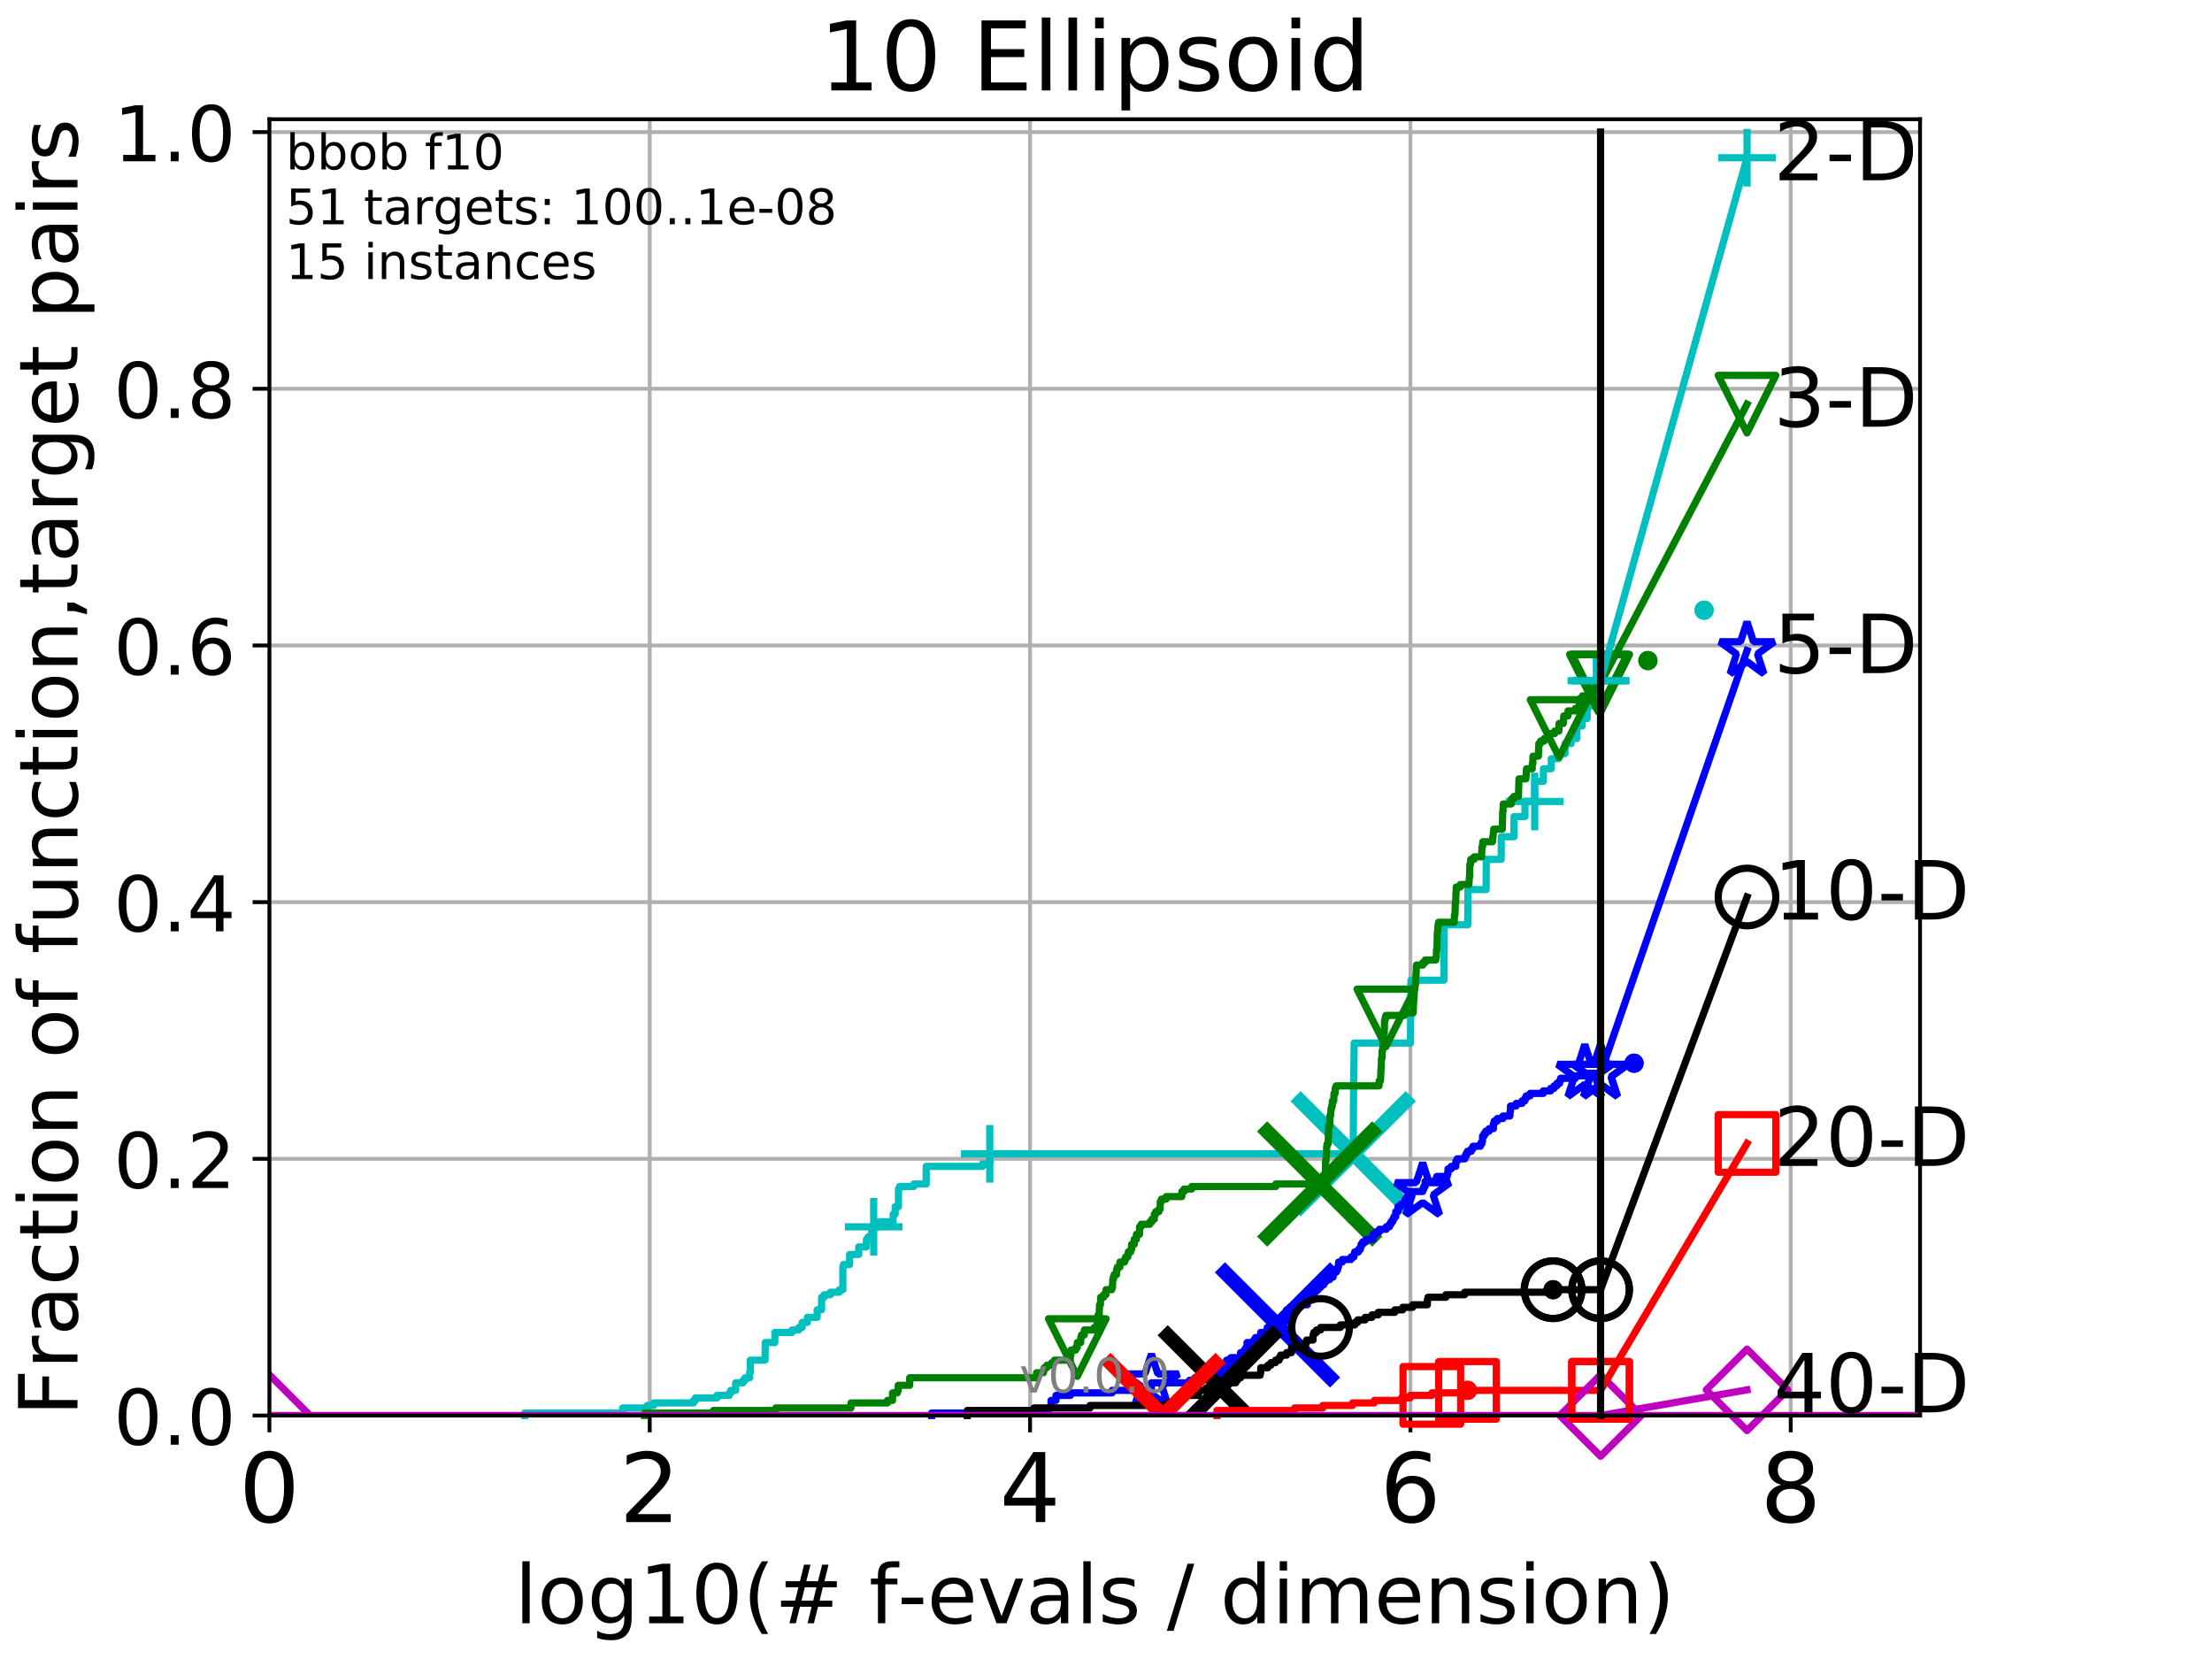 <?xml version="1.0" encoding="utf-8" standalone="no"?>
<!DOCTYPE svg PUBLIC "-//W3C//DTD SVG 1.1//EN"
  "http://www.w3.org/Graphics/SVG/1.1/DTD/svg11.dtd">
<!-- Created with matplotlib (http://matplotlib.org/) -->
<svg height="345.6pt" version="1.1" viewBox="0 0 460.8 345.6" width="460.8pt" xmlns="http://www.w3.org/2000/svg" xmlns:xlink="http://www.w3.org/1999/xlink">
 <defs>
  <style type="text/css">
*{stroke-linecap:butt;stroke-linejoin:round;}
  </style>
 </defs>
 <g id="figure_1">
  <g id="patch_1">
   <path d="M 0 345.6 
L 460.8 345.6 
L 460.8 0 
L 0 0 
z
" style="fill:#ffffff;"/>
  </g>
  <g id="axes_1">
   <g id="patch_2">
    <path d="M 56.12 294.88 
L 399.984 294.88 
L 399.984 24.84 
L 56.12 24.84 
z
" style="fill:#ffffff;"/>
   </g>
   <g id="matplotlib.axis_1">
    <g id="xtick_1">
     <g id="line2d_1">
      <path clip-path="url(#pa86200f9be)" d="M 56.12 294.88 
L 56.12 24.84 
" style="fill:none;stroke:#b0b0b0;stroke-linecap:square;stroke-width:0.8;"/>
     </g>
     <g id="line2d_2">
      <defs>
       <path d="M 0 0 
L 0 3.5 
" id="m29fc491640" style="stroke:#000000;stroke-width:0.8;"/>
      </defs>
      <g>
       <use style="stroke:#000000;stroke-width:0.8;" x="56.12" xlink:href="#m29fc491640" y="294.88"/>
      </g>
     </g>
     <g id="text_1">
      <!-- 0 -->
      <defs>
       <path d="M 31.781 66.406 
Q 24.172 66.406 20.328 58.906 
Q 16.5 51.422 16.5 36.375 
Q 16.5 21.391 20.328 13.891 
Q 24.172 6.391 31.781 6.391 
Q 39.453 6.391 43.281 13.891 
Q 47.125 21.391 47.125 36.375 
Q 47.125 51.422 43.281 58.906 
Q 39.453 66.406 31.781 66.406 
z
M 31.781 74.219 
Q 44.047 74.219 50.516 64.516 
Q 56.984 54.828 56.984 36.375 
Q 56.984 17.969 50.516 8.266 
Q 44.047 -1.422 31.781 -1.422 
Q 19.531 -1.422 13.062 8.266 
Q 6.594 17.969 6.594 36.375 
Q 6.594 54.828 13.062 64.516 
Q 19.531 74.219 31.781 74.219 
z
" id="DejaVuSans-30"/>
      </defs>
      <g transform="translate(49.758 317.077)scale(0.2 -0.2)">
       <use xlink:href="#DejaVuSans-30"/>
      </g>
     </g>
    </g>
    <g id="xtick_2">
     <g id="line2d_3">
      <path clip-path="url(#pa86200f9be)" d="M 135.351 294.88 
L 135.351 24.84 
" style="fill:none;stroke:#b0b0b0;stroke-linecap:square;stroke-width:0.8;"/>
     </g>
     <g id="line2d_4">
      <g>
       <use style="stroke:#000000;stroke-width:0.8;" x="135.351" xlink:href="#m29fc491640" y="294.88"/>
      </g>
     </g>
     <g id="text_2">
      <!-- 2 -->
      <defs>
       <path d="M 19.188 8.297 
L 53.609 8.297 
L 53.609 0 
L 7.328 0 
L 7.328 8.297 
Q 12.938 14.109 22.625 23.891 
Q 32.328 33.688 34.812 36.531 
Q 39.547 41.844 41.422 45.531 
Q 43.312 49.219 43.312 52.781 
Q 43.312 58.594 39.234 62.25 
Q 35.156 65.922 28.609 65.922 
Q 23.969 65.922 18.812 64.312 
Q 13.672 62.703 7.812 59.422 
L 7.812 69.391 
Q 13.766 71.781 18.938 73 
Q 24.125 74.219 28.422 74.219 
Q 39.75 74.219 46.484 68.547 
Q 53.219 62.891 53.219 53.422 
Q 53.219 48.922 51.531 44.891 
Q 49.859 40.875 45.406 35.406 
Q 44.188 33.984 37.641 27.219 
Q 31.109 20.453 19.188 8.297 
z
" id="DejaVuSans-32"/>
      </defs>
      <g transform="translate(128.989 317.077)scale(0.2 -0.2)">
       <use xlink:href="#DejaVuSans-32"/>
      </g>
     </g>
    </g>
    <g id="xtick_3">
     <g id="line2d_5">
      <path clip-path="url(#pa86200f9be)" d="M 214.583 294.88 
L 214.583 24.84 
" style="fill:none;stroke:#b0b0b0;stroke-linecap:square;stroke-width:0.8;"/>
     </g>
     <g id="line2d_6">
      <g>
       <use style="stroke:#000000;stroke-width:0.8;" x="214.583" xlink:href="#m29fc491640" y="294.88"/>
      </g>
     </g>
     <g id="text_3">
      <!-- 4 -->
      <defs>
       <path d="M 37.797 64.312 
L 12.891 25.391 
L 37.797 25.391 
z
M 35.203 72.906 
L 47.609 72.906 
L 47.609 25.391 
L 58.016 25.391 
L 58.016 17.188 
L 47.609 17.188 
L 47.609 0 
L 37.797 0 
L 37.797 17.188 
L 4.891 17.188 
L 4.891 26.703 
z
" id="DejaVuSans-34"/>
      </defs>
      <g transform="translate(208.22 317.077)scale(0.2 -0.2)">
       <use xlink:href="#DejaVuSans-34"/>
      </g>
     </g>
    </g>
    <g id="xtick_4">
     <g id="line2d_7">
      <path clip-path="url(#pa86200f9be)" d="M 293.814 294.88 
L 293.814 24.84 
" style="fill:none;stroke:#b0b0b0;stroke-linecap:square;stroke-width:0.8;"/>
     </g>
     <g id="line2d_8">
      <g>
       <use style="stroke:#000000;stroke-width:0.8;" x="293.814" xlink:href="#m29fc491640" y="294.88"/>
      </g>
     </g>
     <g id="text_4">
      <!-- 6 -->
      <defs>
       <path d="M 33.016 40.375 
Q 26.375 40.375 22.484 35.828 
Q 18.609 31.297 18.609 23.391 
Q 18.609 15.531 22.484 10.953 
Q 26.375 6.391 33.016 6.391 
Q 39.656 6.391 43.531 10.953 
Q 47.406 15.531 47.406 23.391 
Q 47.406 31.297 43.531 35.828 
Q 39.656 40.375 33.016 40.375 
z
M 52.594 71.297 
L 52.594 62.312 
Q 48.875 64.062 45.094 64.984 
Q 41.312 65.922 37.594 65.922 
Q 27.828 65.922 22.672 59.328 
Q 17.531 52.734 16.797 39.406 
Q 19.672 43.656 24.016 45.922 
Q 28.375 48.188 33.594 48.188 
Q 44.578 48.188 50.953 41.516 
Q 57.328 34.859 57.328 23.391 
Q 57.328 12.156 50.688 5.359 
Q 44.047 -1.422 33.016 -1.422 
Q 20.359 -1.422 13.672 8.266 
Q 6.984 17.969 6.984 36.375 
Q 6.984 53.656 15.188 63.938 
Q 23.391 74.219 37.203 74.219 
Q 40.922 74.219 44.703 73.484 
Q 48.484 72.75 52.594 71.297 
z
" id="DejaVuSans-36"/>
      </defs>
      <g transform="translate(287.452 317.077)scale(0.2 -0.2)">
       <use xlink:href="#DejaVuSans-36"/>
      </g>
     </g>
    </g>
    <g id="xtick_5">
     <g id="line2d_9">
      <path clip-path="url(#pa86200f9be)" d="M 373.045 294.88 
L 373.045 24.84 
" style="fill:none;stroke:#b0b0b0;stroke-linecap:square;stroke-width:0.8;"/>
     </g>
     <g id="line2d_10">
      <g>
       <use style="stroke:#000000;stroke-width:0.8;" x="373.045" xlink:href="#m29fc491640" y="294.88"/>
      </g>
     </g>
     <g id="text_5">
      <!-- 8 -->
      <defs>
       <path d="M 31.781 34.625 
Q 24.75 34.625 20.719 30.859 
Q 16.703 27.094 16.703 20.516 
Q 16.703 13.922 20.719 10.156 
Q 24.75 6.391 31.781 6.391 
Q 38.812 6.391 42.859 10.172 
Q 46.922 13.969 46.922 20.516 
Q 46.922 27.094 42.891 30.859 
Q 38.875 34.625 31.781 34.625 
z
M 21.922 38.812 
Q 15.578 40.375 12.031 44.719 
Q 8.5 49.078 8.5 55.328 
Q 8.5 64.062 14.719 69.141 
Q 20.953 74.219 31.781 74.219 
Q 42.672 74.219 48.875 69.141 
Q 55.078 64.062 55.078 55.328 
Q 55.078 49.078 51.531 44.719 
Q 48 40.375 41.703 38.812 
Q 48.828 37.156 52.797 32.312 
Q 56.781 27.484 56.781 20.516 
Q 56.781 9.906 50.312 4.234 
Q 43.844 -1.422 31.781 -1.422 
Q 19.734 -1.422 13.25 4.234 
Q 6.781 9.906 6.781 20.516 
Q 6.781 27.484 10.781 32.312 
Q 14.797 37.156 21.922 38.812 
z
M 18.312 54.391 
Q 18.312 48.734 21.844 45.562 
Q 25.391 42.391 31.781 42.391 
Q 38.141 42.391 41.719 45.562 
Q 45.312 48.734 45.312 54.391 
Q 45.312 60.062 41.719 63.234 
Q 38.141 66.406 31.781 66.406 
Q 25.391 66.406 21.844 63.234 
Q 18.312 60.062 18.312 54.391 
z
" id="DejaVuSans-38"/>
      </defs>
      <g transform="translate(366.683 317.077)scale(0.2 -0.2)">
       <use xlink:href="#DejaVuSans-38"/>
      </g>
     </g>
    </g>
    <g id="text_6">
     <!-- log10(# f-evals / dimension) -->
     <defs>
      <path d="M 9.422 75.984 
L 18.406 75.984 
L 18.406 0 
L 9.422 0 
z
" id="DejaVuSans-6c"/>
      <path d="M 30.609 48.391 
Q 23.391 48.391 19.188 42.75 
Q 14.984 37.109 14.984 27.297 
Q 14.984 17.484 19.156 11.844 
Q 23.344 6.203 30.609 6.203 
Q 37.797 6.203 41.984 11.859 
Q 46.188 17.531 46.188 27.297 
Q 46.188 37.016 41.984 42.703 
Q 37.797 48.391 30.609 48.391 
z
M 30.609 56 
Q 42.328 56 49.016 48.375 
Q 55.719 40.766 55.719 27.297 
Q 55.719 13.875 49.016 6.219 
Q 42.328 -1.422 30.609 -1.422 
Q 18.844 -1.422 12.172 6.219 
Q 5.516 13.875 5.516 27.297 
Q 5.516 40.766 12.172 48.375 
Q 18.844 56 30.609 56 
z
" id="DejaVuSans-6f"/>
      <path d="M 45.406 27.984 
Q 45.406 37.75 41.375 43.109 
Q 37.359 48.484 30.078 48.484 
Q 22.859 48.484 18.828 43.109 
Q 14.797 37.75 14.797 27.984 
Q 14.797 18.266 18.828 12.891 
Q 22.859 7.516 30.078 7.516 
Q 37.359 7.516 41.375 12.891 
Q 45.406 18.266 45.406 27.984 
z
M 54.391 6.781 
Q 54.391 -7.172 48.188 -13.984 
Q 42 -20.797 29.203 -20.797 
Q 24.469 -20.797 20.266 -20.094 
Q 16.062 -19.391 12.109 -17.922 
L 12.109 -9.188 
Q 16.062 -11.328 19.922 -12.344 
Q 23.781 -13.375 27.781 -13.375 
Q 36.625 -13.375 41.016 -8.766 
Q 45.406 -4.156 45.406 5.172 
L 45.406 9.625 
Q 42.625 4.781 38.281 2.391 
Q 33.938 0 27.875 0 
Q 17.828 0 11.672 7.656 
Q 5.516 15.328 5.516 27.984 
Q 5.516 40.672 11.672 48.328 
Q 17.828 56 27.875 56 
Q 33.938 56 38.281 53.609 
Q 42.625 51.219 45.406 46.391 
L 45.406 54.688 
L 54.391 54.688 
z
" id="DejaVuSans-67"/>
      <path d="M 12.406 8.297 
L 28.516 8.297 
L 28.516 63.922 
L 10.984 60.406 
L 10.984 69.391 
L 28.422 72.906 
L 38.281 72.906 
L 38.281 8.297 
L 54.391 8.297 
L 54.391 0 
L 12.406 0 
z
" id="DejaVuSans-31"/>
      <path d="M 31 75.875 
Q 24.469 64.656 21.281 53.656 
Q 18.109 42.672 18.109 31.391 
Q 18.109 20.125 21.312 9.062 
Q 24.516 -2 31 -13.188 
L 23.188 -13.188 
Q 15.875 -1.703 12.234 9.375 
Q 8.594 20.453 8.594 31.391 
Q 8.594 42.281 12.203 53.312 
Q 15.828 64.359 23.188 75.875 
z
" id="DejaVuSans-28"/>
      <path d="M 51.125 44 
L 36.922 44 
L 32.812 27.688 
L 47.125 27.688 
z
M 43.797 71.781 
L 38.719 51.516 
L 52.984 51.516 
L 58.109 71.781 
L 65.922 71.781 
L 60.891 51.516 
L 76.125 51.516 
L 76.125 44 
L 58.984 44 
L 54.984 27.688 
L 70.516 27.688 
L 70.516 20.219 
L 53.078 20.219 
L 48 0 
L 40.188 0 
L 45.219 20.219 
L 30.906 20.219 
L 25.875 0 
L 18.016 0 
L 23.094 20.219 
L 7.719 20.219 
L 7.719 27.688 
L 24.906 27.688 
L 29 44 
L 13.281 44 
L 13.281 51.516 
L 30.906 51.516 
L 35.891 71.781 
z
" id="DejaVuSans-23"/>
      <path id="DejaVuSans-20"/>
      <path d="M 37.109 75.984 
L 37.109 68.5 
L 28.516 68.5 
Q 23.688 68.5 21.797 66.547 
Q 19.922 64.594 19.922 59.516 
L 19.922 54.688 
L 34.719 54.688 
L 34.719 47.703 
L 19.922 47.703 
L 19.922 0 
L 10.891 0 
L 10.891 47.703 
L 2.297 47.703 
L 2.297 54.688 
L 10.891 54.688 
L 10.891 58.5 
Q 10.891 67.625 15.141 71.797 
Q 19.391 75.984 28.609 75.984 
z
" id="DejaVuSans-66"/>
      <path d="M 4.891 31.391 
L 31.203 31.391 
L 31.203 23.391 
L 4.891 23.391 
z
" id="DejaVuSans-2d"/>
      <path d="M 56.203 29.594 
L 56.203 25.203 
L 14.891 25.203 
Q 15.484 15.922 20.484 11.062 
Q 25.484 6.203 34.422 6.203 
Q 39.594 6.203 44.453 7.469 
Q 49.312 8.734 54.109 11.281 
L 54.109 2.781 
Q 49.266 0.734 44.188 -0.344 
Q 39.109 -1.422 33.891 -1.422 
Q 20.797 -1.422 13.156 6.188 
Q 5.516 13.812 5.516 26.812 
Q 5.516 40.234 12.766 48.109 
Q 20.016 56 32.328 56 
Q 43.359 56 49.781 48.891 
Q 56.203 41.797 56.203 29.594 
z
M 47.219 32.234 
Q 47.125 39.594 43.094 43.984 
Q 39.062 48.391 32.422 48.391 
Q 24.906 48.391 20.391 44.141 
Q 15.875 39.891 15.188 32.172 
z
" id="DejaVuSans-65"/>
      <path d="M 2.984 54.688 
L 12.5 54.688 
L 29.594 8.797 
L 46.688 54.688 
L 56.203 54.688 
L 35.688 0 
L 23.484 0 
z
" id="DejaVuSans-76"/>
      <path d="M 34.281 27.484 
Q 23.391 27.484 19.188 25 
Q 14.984 22.516 14.984 16.5 
Q 14.984 11.719 18.141 8.906 
Q 21.297 6.109 26.703 6.109 
Q 34.188 6.109 38.703 11.406 
Q 43.219 16.703 43.219 25.484 
L 43.219 27.484 
z
M 52.203 31.203 
L 52.203 0 
L 43.219 0 
L 43.219 8.297 
Q 40.141 3.328 35.547 0.953 
Q 30.953 -1.422 24.312 -1.422 
Q 15.922 -1.422 10.953 3.297 
Q 6 8.016 6 15.922 
Q 6 25.141 12.172 29.828 
Q 18.359 34.516 30.609 34.516 
L 43.219 34.516 
L 43.219 35.406 
Q 43.219 41.609 39.141 45 
Q 35.062 48.391 27.688 48.391 
Q 23 48.391 18.547 47.266 
Q 14.109 46.141 10.016 43.891 
L 10.016 52.203 
Q 14.938 54.109 19.578 55.047 
Q 24.219 56 28.609 56 
Q 40.484 56 46.344 49.844 
Q 52.203 43.703 52.203 31.203 
z
" id="DejaVuSans-61"/>
      <path d="M 44.281 53.078 
L 44.281 44.578 
Q 40.484 46.531 36.375 47.5 
Q 32.281 48.484 27.875 48.484 
Q 21.188 48.484 17.844 46.438 
Q 14.5 44.391 14.5 40.281 
Q 14.5 37.156 16.891 35.375 
Q 19.281 33.594 26.516 31.984 
L 29.594 31.297 
Q 39.156 29.25 43.188 25.516 
Q 47.219 21.781 47.219 15.094 
Q 47.219 7.469 41.188 3.016 
Q 35.156 -1.422 24.609 -1.422 
Q 20.219 -1.422 15.453 -0.562 
Q 10.688 0.297 5.422 2 
L 5.422 11.281 
Q 10.406 8.688 15.234 7.391 
Q 20.062 6.109 24.812 6.109 
Q 31.156 6.109 34.562 8.281 
Q 37.984 10.453 37.984 14.406 
Q 37.984 18.062 35.516 20.016 
Q 33.062 21.969 24.703 23.781 
L 21.578 24.516 
Q 13.234 26.266 9.516 29.906 
Q 5.812 33.547 5.812 39.891 
Q 5.812 47.609 11.281 51.797 
Q 16.75 56 26.812 56 
Q 31.781 56 36.172 55.266 
Q 40.578 54.547 44.281 53.078 
z
" id="DejaVuSans-73"/>
      <path d="M 25.391 72.906 
L 33.688 72.906 
L 8.297 -9.281 
L 0 -9.281 
z
" id="DejaVuSans-2f"/>
      <path d="M 45.406 46.391 
L 45.406 75.984 
L 54.391 75.984 
L 54.391 0 
L 45.406 0 
L 45.406 8.203 
Q 42.578 3.328 38.25 0.953 
Q 33.938 -1.422 27.875 -1.422 
Q 17.969 -1.422 11.734 6.484 
Q 5.516 14.406 5.516 27.297 
Q 5.516 40.188 11.734 48.094 
Q 17.969 56 27.875 56 
Q 33.938 56 38.25 53.625 
Q 42.578 51.266 45.406 46.391 
z
M 14.797 27.297 
Q 14.797 17.391 18.875 11.75 
Q 22.953 6.109 30.078 6.109 
Q 37.203 6.109 41.297 11.75 
Q 45.406 17.391 45.406 27.297 
Q 45.406 37.203 41.297 42.844 
Q 37.203 48.484 30.078 48.484 
Q 22.953 48.484 18.875 42.844 
Q 14.797 37.203 14.797 27.297 
z
" id="DejaVuSans-64"/>
      <path d="M 9.422 54.688 
L 18.406 54.688 
L 18.406 0 
L 9.422 0 
z
M 9.422 75.984 
L 18.406 75.984 
L 18.406 64.594 
L 9.422 64.594 
z
" id="DejaVuSans-69"/>
      <path d="M 52 44.188 
Q 55.375 50.25 60.062 53.125 
Q 64.75 56 71.094 56 
Q 79.641 56 84.281 50.016 
Q 88.922 44.047 88.922 33.016 
L 88.922 0 
L 79.891 0 
L 79.891 32.719 
Q 79.891 40.578 77.094 44.375 
Q 74.312 48.188 68.609 48.188 
Q 61.625 48.188 57.562 43.547 
Q 53.516 38.922 53.516 30.906 
L 53.516 0 
L 44.484 0 
L 44.484 32.719 
Q 44.484 40.625 41.703 44.406 
Q 38.922 48.188 33.109 48.188 
Q 26.219 48.188 22.156 43.531 
Q 18.109 38.875 18.109 30.906 
L 18.109 0 
L 9.078 0 
L 9.078 54.688 
L 18.109 54.688 
L 18.109 46.188 
Q 21.188 51.219 25.484 53.609 
Q 29.781 56 35.688 56 
Q 41.656 56 45.828 52.969 
Q 50 49.953 52 44.188 
z
" id="DejaVuSans-6d"/>
      <path d="M 54.891 33.016 
L 54.891 0 
L 45.906 0 
L 45.906 32.719 
Q 45.906 40.484 42.875 44.328 
Q 39.844 48.188 33.797 48.188 
Q 26.516 48.188 22.312 43.547 
Q 18.109 38.922 18.109 30.906 
L 18.109 0 
L 9.078 0 
L 9.078 54.688 
L 18.109 54.688 
L 18.109 46.188 
Q 21.344 51.125 25.703 53.562 
Q 30.078 56 35.797 56 
Q 45.219 56 50.047 50.172 
Q 54.891 44.344 54.891 33.016 
z
" id="DejaVuSans-6e"/>
      <path d="M 8.016 75.875 
L 15.828 75.875 
Q 23.141 64.359 26.781 53.312 
Q 30.422 42.281 30.422 31.391 
Q 30.422 20.453 26.781 9.375 
Q 23.141 -1.703 15.828 -13.188 
L 8.016 -13.188 
Q 14.5 -2 17.703 9.062 
Q 20.906 20.125 20.906 31.391 
Q 20.906 42.672 17.703 53.656 
Q 14.5 64.656 8.016 75.875 
z
" id="DejaVuSans-29"/>
     </defs>
     <g transform="translate(107.211 338.154)scale(0.17 -0.17)">
      <use xlink:href="#DejaVuSans-6c"/>
      <use x="27.783" xlink:href="#DejaVuSans-6f"/>
      <use x="88.965" xlink:href="#DejaVuSans-67"/>
      <use x="152.441" xlink:href="#DejaVuSans-31"/>
      <use x="216.064" xlink:href="#DejaVuSans-30"/>
      <use x="279.688" xlink:href="#DejaVuSans-28"/>
      <use x="318.701" xlink:href="#DejaVuSans-23"/>
      <use x="402.49" xlink:href="#DejaVuSans-20"/>
      <use x="434.277" xlink:href="#DejaVuSans-66"/>
      <use x="469.404" xlink:href="#DejaVuSans-2d"/>
      <use x="505.488" xlink:href="#DejaVuSans-65"/>
      <use x="567.012" xlink:href="#DejaVuSans-76"/>
      <use x="626.191" xlink:href="#DejaVuSans-61"/>
      <use x="687.471" xlink:href="#DejaVuSans-6c"/>
      <use x="715.254" xlink:href="#DejaVuSans-73"/>
      <use x="767.354" xlink:href="#DejaVuSans-20"/>
      <use x="799.141" xlink:href="#DejaVuSans-2f"/>
      <use x="832.832" xlink:href="#DejaVuSans-20"/>
      <use x="864.619" xlink:href="#DejaVuSans-64"/>
      <use x="928.096" xlink:href="#DejaVuSans-69"/>
      <use x="955.879" xlink:href="#DejaVuSans-6d"/>
      <use x="1053.291" xlink:href="#DejaVuSans-65"/>
      <use x="1114.814" xlink:href="#DejaVuSans-6e"/>
      <use x="1178.193" xlink:href="#DejaVuSans-73"/>
      <use x="1230.293" xlink:href="#DejaVuSans-69"/>
      <use x="1258.076" xlink:href="#DejaVuSans-6f"/>
      <use x="1319.258" xlink:href="#DejaVuSans-6e"/>
      <use x="1382.637" xlink:href="#DejaVuSans-29"/>
     </g>
    </g>
   </g>
   <g id="matplotlib.axis_2">
    <g id="ytick_1">
     <g id="line2d_11">
      <path clip-path="url(#pa86200f9be)" d="M 56.12 294.88 
L 399.984 294.88 
" style="fill:none;stroke:#b0b0b0;stroke-linecap:square;stroke-width:0.8;"/>
     </g>
     <g id="line2d_12">
      <defs>
       <path d="M 0 0 
L -3.5 0 
" id="mfbe61238f6" style="stroke:#000000;stroke-width:0.8;"/>
      </defs>
      <g>
       <use style="stroke:#000000;stroke-width:0.8;" x="56.12" xlink:href="#mfbe61238f6" y="294.88"/>
      </g>
     </g>
     <g id="text_7">
      <!-- 0.0 -->
      <defs>
       <path d="M 10.688 12.406 
L 21 12.406 
L 21 0 
L 10.688 0 
z
" id="DejaVuSans-2e"/>
      </defs>
      <g transform="translate(23.675 300.959)scale(0.16 -0.16)">
       <use xlink:href="#DejaVuSans-30"/>
       <use x="63.623" xlink:href="#DejaVuSans-2e"/>
       <use x="95.41" xlink:href="#DejaVuSans-30"/>
      </g>
     </g>
    </g>
    <g id="ytick_2">
     <g id="line2d_13">
      <path clip-path="url(#pa86200f9be)" d="M 56.12 241.407 
L 399.984 241.407 
" style="fill:none;stroke:#b0b0b0;stroke-linecap:square;stroke-width:0.8;"/>
     </g>
     <g id="line2d_14">
      <g>
       <use style="stroke:#000000;stroke-width:0.8;" x="56.12" xlink:href="#mfbe61238f6" y="241.407"/>
      </g>
     </g>
     <g id="text_8">
      <!-- 0.2 -->
      <g transform="translate(23.675 247.485)scale(0.16 -0.16)">
       <use xlink:href="#DejaVuSans-30"/>
       <use x="63.623" xlink:href="#DejaVuSans-2e"/>
       <use x="95.41" xlink:href="#DejaVuSans-32"/>
      </g>
     </g>
    </g>
    <g id="ytick_3">
     <g id="line2d_15">
      <path clip-path="url(#pa86200f9be)" d="M 56.12 187.933 
L 399.984 187.933 
" style="fill:none;stroke:#b0b0b0;stroke-linecap:square;stroke-width:0.8;"/>
     </g>
     <g id="line2d_16">
      <g>
       <use style="stroke:#000000;stroke-width:0.8;" x="56.12" xlink:href="#mfbe61238f6" y="187.933"/>
      </g>
     </g>
     <g id="text_9">
      <!-- 0.4 -->
      <g transform="translate(23.675 194.012)scale(0.16 -0.16)">
       <use xlink:href="#DejaVuSans-30"/>
       <use x="63.623" xlink:href="#DejaVuSans-2e"/>
       <use x="95.41" xlink:href="#DejaVuSans-34"/>
      </g>
     </g>
    </g>
    <g id="ytick_4">
     <g id="line2d_17">
      <path clip-path="url(#pa86200f9be)" d="M 56.12 134.46 
L 399.984 134.46 
" style="fill:none;stroke:#b0b0b0;stroke-linecap:square;stroke-width:0.8;"/>
     </g>
     <g id="line2d_18">
      <g>
       <use style="stroke:#000000;stroke-width:0.8;" x="56.12" xlink:href="#mfbe61238f6" y="134.46"/>
      </g>
     </g>
     <g id="text_10">
      <!-- 0.6 -->
      <g transform="translate(23.675 140.539)scale(0.16 -0.16)">
       <use xlink:href="#DejaVuSans-30"/>
       <use x="63.623" xlink:href="#DejaVuSans-2e"/>
       <use x="95.41" xlink:href="#DejaVuSans-36"/>
      </g>
     </g>
    </g>
    <g id="ytick_5">
     <g id="line2d_19">
      <path clip-path="url(#pa86200f9be)" d="M 56.12 80.987 
L 399.984 80.987 
" style="fill:none;stroke:#b0b0b0;stroke-linecap:square;stroke-width:0.8;"/>
     </g>
     <g id="line2d_20">
      <g>
       <use style="stroke:#000000;stroke-width:0.8;" x="56.12" xlink:href="#mfbe61238f6" y="80.987"/>
      </g>
     </g>
     <g id="text_11">
      <!-- 0.8 -->
      <g transform="translate(23.675 87.066)scale(0.16 -0.16)">
       <use xlink:href="#DejaVuSans-30"/>
       <use x="63.623" xlink:href="#DejaVuSans-2e"/>
       <use x="95.41" xlink:href="#DejaVuSans-38"/>
      </g>
     </g>
    </g>
    <g id="ytick_6">
     <g id="line2d_21">
      <path clip-path="url(#pa86200f9be)" d="M 56.12 27.514 
L 399.984 27.514 
" style="fill:none;stroke:#b0b0b0;stroke-linecap:square;stroke-width:0.8;"/>
     </g>
     <g id="line2d_22">
      <g>
       <use style="stroke:#000000;stroke-width:0.8;" x="56.12" xlink:href="#mfbe61238f6" y="27.514"/>
      </g>
     </g>
     <g id="text_12">
      <!-- 1.0 -->
      <g transform="translate(23.675 33.592)scale(0.16 -0.16)">
       <use xlink:href="#DejaVuSans-31"/>
       <use x="63.623" xlink:href="#DejaVuSans-2e"/>
       <use x="95.41" xlink:href="#DejaVuSans-30"/>
      </g>
     </g>
    </g>
    <g id="text_13">
     <!-- Fraction of function,target pairs -->
     <defs>
      <path d="M 9.812 72.906 
L 51.703 72.906 
L 51.703 64.594 
L 19.672 64.594 
L 19.672 43.109 
L 48.578 43.109 
L 48.578 34.812 
L 19.672 34.812 
L 19.672 0 
L 9.812 0 
z
" id="DejaVuSans-46"/>
      <path d="M 41.109 46.297 
Q 39.594 47.172 37.812 47.578 
Q 36.031 48 33.891 48 
Q 26.266 48 22.188 43.047 
Q 18.109 38.094 18.109 28.812 
L 18.109 0 
L 9.078 0 
L 9.078 54.688 
L 18.109 54.688 
L 18.109 46.188 
Q 20.953 51.172 25.484 53.578 
Q 30.031 56 36.531 56 
Q 37.453 56 38.578 55.875 
Q 39.703 55.766 41.062 55.516 
z
" id="DejaVuSans-72"/>
      <path d="M 48.781 52.594 
L 48.781 44.188 
Q 44.969 46.297 41.141 47.344 
Q 37.312 48.391 33.406 48.391 
Q 24.656 48.391 19.812 42.844 
Q 14.984 37.312 14.984 27.297 
Q 14.984 17.281 19.812 11.734 
Q 24.656 6.203 33.406 6.203 
Q 37.312 6.203 41.141 7.25 
Q 44.969 8.297 48.781 10.406 
L 48.781 2.094 
Q 45.016 0.344 40.984 -0.531 
Q 36.969 -1.422 32.422 -1.422 
Q 20.062 -1.422 12.781 6.344 
Q 5.516 14.109 5.516 27.297 
Q 5.516 40.672 12.859 48.328 
Q 20.219 56 33.016 56 
Q 37.156 56 41.109 55.141 
Q 45.062 54.297 48.781 52.594 
z
" id="DejaVuSans-63"/>
      <path d="M 18.312 70.219 
L 18.312 54.688 
L 36.812 54.688 
L 36.812 47.703 
L 18.312 47.703 
L 18.312 18.016 
Q 18.312 11.328 20.141 9.422 
Q 21.969 7.516 27.594 7.516 
L 36.812 7.516 
L 36.812 0 
L 27.594 0 
Q 17.188 0 13.234 3.875 
Q 9.281 7.766 9.281 18.016 
L 9.281 47.703 
L 2.688 47.703 
L 2.688 54.688 
L 9.281 54.688 
L 9.281 70.219 
z
" id="DejaVuSans-74"/>
      <path d="M 8.5 21.578 
L 8.5 54.688 
L 17.484 54.688 
L 17.484 21.922 
Q 17.484 14.156 20.5 10.266 
Q 23.531 6.391 29.594 6.391 
Q 36.859 6.391 41.078 11.031 
Q 45.312 15.672 45.312 23.688 
L 45.312 54.688 
L 54.297 54.688 
L 54.297 0 
L 45.312 0 
L 45.312 8.406 
Q 42.047 3.422 37.719 1 
Q 33.406 -1.422 27.688 -1.422 
Q 18.266 -1.422 13.375 4.438 
Q 8.5 10.297 8.5 21.578 
z
M 31.109 56 
z
" id="DejaVuSans-75"/>
      <path d="M 11.719 12.406 
L 22.016 12.406 
L 22.016 4 
L 14.016 -11.625 
L 7.719 -11.625 
L 11.719 4 
z
" id="DejaVuSans-2c"/>
      <path d="M 18.109 8.203 
L 18.109 -20.797 
L 9.078 -20.797 
L 9.078 54.688 
L 18.109 54.688 
L 18.109 46.391 
Q 20.953 51.266 25.266 53.625 
Q 29.594 56 35.594 56 
Q 45.562 56 51.781 48.094 
Q 58.016 40.188 58.016 27.297 
Q 58.016 14.406 51.781 6.484 
Q 45.562 -1.422 35.594 -1.422 
Q 29.594 -1.422 25.266 0.953 
Q 20.953 3.328 18.109 8.203 
z
M 48.688 27.297 
Q 48.688 37.203 44.609 42.844 
Q 40.531 48.484 33.406 48.484 
Q 26.266 48.484 22.188 42.844 
Q 18.109 37.203 18.109 27.297 
Q 18.109 17.391 22.188 11.75 
Q 26.266 6.109 33.406 6.109 
Q 40.531 6.109 44.609 11.75 
Q 48.688 17.391 48.688 27.297 
z
" id="DejaVuSans-70"/>
     </defs>
     <g transform="translate(16.14 294.999)rotate(-90)scale(0.17 -0.17)">
      <use xlink:href="#DejaVuSans-46"/>
      <use x="57.41" xlink:href="#DejaVuSans-72"/>
      <use x="98.523" xlink:href="#DejaVuSans-61"/>
      <use x="159.803" xlink:href="#DejaVuSans-63"/>
      <use x="214.783" xlink:href="#DejaVuSans-74"/>
      <use x="253.992" xlink:href="#DejaVuSans-69"/>
      <use x="281.775" xlink:href="#DejaVuSans-6f"/>
      <use x="342.957" xlink:href="#DejaVuSans-6e"/>
      <use x="406.336" xlink:href="#DejaVuSans-20"/>
      <use x="438.123" xlink:href="#DejaVuSans-6f"/>
      <use x="499.305" xlink:href="#DejaVuSans-66"/>
      <use x="534.51" xlink:href="#DejaVuSans-20"/>
      <use x="566.297" xlink:href="#DejaVuSans-66"/>
      <use x="601.502" xlink:href="#DejaVuSans-75"/>
      <use x="664.881" xlink:href="#DejaVuSans-6e"/>
      <use x="728.26" xlink:href="#DejaVuSans-63"/>
      <use x="783.24" xlink:href="#DejaVuSans-74"/>
      <use x="822.449" xlink:href="#DejaVuSans-69"/>
      <use x="850.232" xlink:href="#DejaVuSans-6f"/>
      <use x="911.414" xlink:href="#DejaVuSans-6e"/>
      <use x="974.793" xlink:href="#DejaVuSans-2c"/>
      <use x="1006.58" xlink:href="#DejaVuSans-74"/>
      <use x="1045.789" xlink:href="#DejaVuSans-61"/>
      <use x="1107.068" xlink:href="#DejaVuSans-72"/>
      <use x="1148.166" xlink:href="#DejaVuSans-67"/>
      <use x="1211.643" xlink:href="#DejaVuSans-65"/>
      <use x="1273.166" xlink:href="#DejaVuSans-74"/>
      <use x="1312.375" xlink:href="#DejaVuSans-20"/>
      <use x="1344.162" xlink:href="#DejaVuSans-70"/>
      <use x="1407.639" xlink:href="#DejaVuSans-61"/>
      <use x="1468.918" xlink:href="#DejaVuSans-69"/>
      <use x="1496.701" xlink:href="#DejaVuSans-72"/>
      <use x="1537.814" xlink:href="#DejaVuSans-73"/>
     </g>
    </g>
   </g>
   <g id="line2d_23">
    <defs>
     <path d="M 0 1.5 
C 0.398 1.5 0.779 1.342 1.061 1.061 
C 1.342 0.779 1.5 0.398 1.5 0 
C 1.5 -0.398 1.342 -0.779 1.061 -1.061 
C 0.779 -1.342 0.398 -1.5 0 -1.5 
C -0.398 -1.5 -0.779 -1.342 -1.061 -1.061 
C -1.342 -0.779 -1.5 -0.398 -1.5 0 
C -1.5 0.398 -1.342 0.779 -1.061 1.061 
C -0.779 1.342 -0.398 1.5 0 1.5 
z
" id="m7f7f719dce" style="stroke:#00bfbf;"/>
    </defs>
    <g>
     <use style="fill:#00bfbf;stroke:#00bfbf;" x="354.986" xlink:href="#m7f7f719dce" y="127.121"/>
     <use style="fill:#00bfbf;stroke:#00bfbf;" x="354.986" xlink:href="#m7f7f719dce" y="127.121"/>
    </g>
   </g>
   <g id="line2d_24">
    <path d="M 109.301 294.88 
L 109.301 294.356 
L 129.699 294.356 
L 129.699 293.307 
L 134.827 293.307 
L 134.827 292.783 
L 136.191 292.783 
L 136.191 292.259 
L 144.481 292.259 
L 144.481 291.735 
L 144.881 291.735 
L 144.881 291.21 
L 149.38 291.21 
L 149.38 290.686 
L 151.923 290.686 
L 151.923 290.162 
L 152.248 290.162 
L 152.248 289.638 
L 153.249 289.638 
L 153.249 288.065 
L 154.761 288.065 
L 154.761 287.541 
L 155.201 287.541 
L 155.201 287.016 
L 156.151 287.016 
L 156.151 285.968 
L 156.305 285.968 
L 156.305 283.347 
L 159.374 283.347 
L 159.416 279.677 
L 161.419 279.677 
L 161.419 277.58 
L 164.991 277.58 
L 164.991 277.056 
L 166.406 277.056 
L 166.406 276.531 
L 167.099 276.531 
L 167.099 275.483 
L 168.179 275.483 
L 168.179 274.434 
L 170.223 274.434 
L 170.223 272.862 
L 171.149 272.862 
L 171.149 270.24 
L 171.699 270.24 
L 171.699 269.716 
L 172.981 269.716 
L 172.981 269.192 
L 174.846 269.192 
L 174.846 268.668 
L 175.575 268.668 
L 175.575 263.949 
L 175.691 263.949 
L 175.691 263.425 
L 176.993 263.425 
L 176.993 261.328 
L 178.889 261.328 
L 178.889 259.755 
L 180.483 259.755 
L 180.483 258.183 
L 180.878 258.183 
L 180.878 257.658 
L 181.584 257.658 
L 181.584 256.086 
L 182.012 256.086 
L 182.012 255.561 
L 183.214 255.561 
L 183.214 254.513 
L 186.055 254.513 
L 186.055 252.94 
L 186.475 252.94 
L 186.475 251.367 
L 187.166 251.367 
L 187.166 247.698 
L 187.393 247.698 
L 187.393 247.173 
L 190.335 247.173 
L 190.335 246.649 
L 192.944 246.649 
L 192.944 242.979 
L 204.671 242.979 
L 204.671 242.455 
L 206.188 242.455 
L 206.188 240.358 
L 281.892 240.358 
L 281.986 224.631 
L 282.012 224.631 
L 282.098 217.291 
L 293.82 217.291 
L 293.919 204.185 
L 300.802 204.185 
L 300.86 192.652 
L 305.756 192.652 
L 305.792 185.312 
L 309.589 185.312 
L 309.621 179.021 
L 312.724 179.021 
L 312.751 174.303 
L 315.378 174.303 
L 315.398 170.109 
L 317.673 170.109 
L 317.691 166.964 
L 319.705 166.964 
L 319.715 162.77 
L 321.516 162.77 
L 321.525 160.148 
L 323.15 160.148 
L 323.163 158.051 
L 324.659 158.051 
L 324.659 157.003 
L 326.03 157.003 
L 326.034 154.906 
L 327.304 154.906 
L 327.307 153.857 
L 328.488 153.857 
L 328.494 151.236 
L 329.595 151.236 
L 329.602 149.663 
L 330.637 149.663 
L 330.646 147.042 
L 331.62 147.042 
L 331.629 142.848 
L 332.557 142.848 
L 332.557 141.8 
L 333.43 141.8 
L 333.43 141.8 
" style="fill:none;stroke:#00bfbf;stroke-linecap:square;stroke-width:1.5;"/>
   </g>
   <g id="line2d_25">
    <defs>
     <path d="M -6 0 
L 6 0 
M 0 6 
L 0 -6 
" id="m9d78c4d252" style="stroke:#00bfbf;stroke-width:1.5;"/>
    </defs>
    <g>
     <use style="fill-opacity:0;stroke:#00bfbf;stroke-width:1.5;" x="182.012" xlink:href="#m9d78c4d252" y="255.561"/>
     <use style="fill-opacity:0;stroke:#00bfbf;stroke-width:1.5;" x="206.188" xlink:href="#m9d78c4d252" y="240.358"/>
     <use style="fill-opacity:0;stroke:#00bfbf;stroke-width:1.5;" x="319.705" xlink:href="#m9d78c4d252" y="166.964"/>
     <use style="fill-opacity:0;stroke:#00bfbf;stroke-width:1.5;" x="332.557" xlink:href="#m9d78c4d252" y="141.8"/>
     <use style="fill-opacity:0;stroke:#00bfbf;stroke-width:1.5;" x="333.43" xlink:href="#m9d78c4d252" y="141.8"/>
    </g>
   </g>
   <g id="line2d_26">
    <path style="fill:none;stroke:#00bfbf;stroke-linecap:square;stroke-width:1.5;"/>
    <g/>
   </g>
   <g id="line2d_27">
    <path clip-path="url(#pa86200f9be)" d="M 281.889 240.358 
" style="fill:none;stroke:#00bfbf;stroke-linecap:square;stroke-width:1.5;"/>
    <defs>
     <path d="M -12 12 
L 12 -12 
M -12 -12 
L 12 12 
" id="m2df2b70d93" style="stroke:#00bfbf;stroke-width:3;"/>
    </defs>
    <g clip-path="url(#pa86200f9be)">
     <use style="fill:#00bfbf;stroke:#00bfbf;stroke-width:3;" x="281.889" xlink:href="#m2df2b70d93" y="240.358"/>
    </g>
   </g>
   <g id="line2d_28">
    <defs>
     <path d="M 0 1.5 
C 0.398 1.5 0.779 1.342 1.061 1.061 
C 1.342 0.779 1.5 0.398 1.5 0 
C 1.5 -0.398 1.342 -0.779 1.061 -1.061 
C 0.779 -1.342 0.398 -1.5 0 -1.5 
C -0.398 -1.5 -0.779 -1.342 -1.061 -1.061 
C -1.342 -0.779 -1.5 -0.398 -1.5 0 
C -1.5 0.398 -1.342 0.779 -1.061 1.061 
C -0.779 1.342 -0.398 1.5 0 1.5 
z
" id="m2fe3b5840c" style="stroke:#008000;"/>
    </defs>
    <g>
     <use style="fill:#008000;stroke:#008000;" x="343.29" xlink:href="#m2fe3b5840c" y="137.606"/>
     <use style="fill:#008000;stroke:#008000;" x="343.29" xlink:href="#m2fe3b5840c" y="137.606"/>
    </g>
   </g>
   <g id="line2d_29">
    <path d="M 134.287 294.88 
L 134.287 294.356 
L 148.601 294.356 
L 148.601 293.832 
L 161.607 293.832 
L 161.607 293.307 
L 177.272 293.307 
L 177.272 292.259 
L 184.868 292.259 
L 184.868 291.735 
L 185.931 291.735 
L 185.931 290.162 
L 186.938 290.162 
L 186.938 289.638 
L 187.12 289.638 
L 187.12 288.589 
L 189.505 288.589 
L 189.505 287.016 
L 215.929 287.016 
L 215.929 285.968 
L 217.372 285.968 
L 217.372 285.444 
L 217.524 285.444 
L 217.524 284.919 
L 218.078 284.919 
L 218.078 284.395 
L 219.1 284.395 
L 219.1 283.871 
L 219.657 283.871 
L 219.657 283.347 
L 222.968 283.347 
L 222.968 282.298 
L 223.089 282.298 
L 223.089 281.25 
L 224.067 281.25 
L 224.067 280.725 
L 224.418 280.725 
L 224.418 279.677 
L 225.144 279.677 
L 225.144 278.628 
L 225.292 278.628 
L 225.292 278.104 
L 225.872 278.104 
L 225.892 277.056 
L 227.948 277.056 
L 227.948 276.531 
L 228.582 276.531 
L 228.582 275.483 
L 228.758 275.483 
L 228.771 273.91 
L 228.98 273.91 
L 229.048 271.813 
L 229.233 271.813 
L 229.292 270.24 
L 229.899 270.24 
L 229.899 269.716 
L 230.382 269.716 
L 230.4 268.668 
L 231.599 268.668 
L 231.599 268.143 
L 231.757 268.143 
L 231.803 266.571 
L 231.916 266.571 
L 231.916 266.046 
L 232.094 266.046 
L 232.094 265.522 
L 232.604 265.522 
L 232.604 264.474 
L 232.779 264.474 
L 232.779 263.949 
L 233.297 263.949 
L 233.297 262.901 
L 234.271 262.901 
L 234.271 262.377 
L 234.468 262.377 
L 234.468 261.852 
L 234.936 261.852 
L 235.033 260.804 
L 235.536 260.804 
L 235.536 260.28 
L 235.72 260.28 
L 235.72 259.231 
L 236.277 259.231 
L 236.277 258.183 
L 236.738 258.183 
L 236.738 257.134 
L 237.388 257.134 
L 237.388 255.561 
L 237.736 255.561 
L 237.736 255.037 
L 239.544 255.037 
L 239.544 254.513 
L 239.964 254.513 
L 239.964 253.989 
L 240.466 253.989 
L 240.466 252.94 
L 240.762 252.94 
L 240.762 252.416 
L 241.413 252.416 
L 241.413 251.892 
L 241.677 251.892 
L 241.698 250.319 
L 241.954 250.319 
L 241.954 249.795 
L 242.941 249.795 
L 242.941 249.27 
L 246.195 249.27 
L 246.195 248.222 
L 246.665 248.222 
L 246.665 247.698 
L 248.262 247.698 
L 248.262 247.173 
L 265.773 247.173 
L 265.773 246.649 
L 276.052 246.649 
L 276.138 241.931 
L 276.225 241.931 
L 276.324 239.834 
L 276.338 239.834 
L 276.38 238.785 
L 276.462 238.785 
L 276.462 238.261 
L 276.678 238.261 
L 276.789 234.592 
L 277.001 234.592 
L 277.033 232.495 
L 277.174 232.495 
L 277.276 230.922 
L 277.407 230.922 
L 277.407 230.398 
L 277.549 230.398 
L 277.549 229.349 
L 277.844 229.349 
L 277.898 227.776 
L 278.13 227.776 
L 278.141 226.728 
L 278.333 226.728 
L 278.333 226.204 
L 287.285 226.204 
L 287.312 225.155 
L 287.587 225.155 
L 287.689 222.534 
L 287.729 222.534 
L 287.783 220.437 
L 287.914 220.437 
L 287.914 218.864 
L 288.043 218.864 
L 288.13 217.291 
L 288.207 217.291 
L 288.256 215.194 
L 288.366 215.194 
L 288.428 212.573 
L 288.544 212.573 
L 288.544 212.049 
L 288.697 212.049 
L 288.697 211.525 
L 292.577 211.525 
L 292.577 211 
L 294.392 211 
L 294.494 208.379 
L 294.55 208.379 
L 294.638 206.282 
L 294.675 206.282 
L 294.739 205.234 
L 294.862 205.234 
L 294.97 203.137 
L 294.991 203.137 
L 295.075 201.04 
L 296.407 201.04 
L 296.407 200.515 
L 296.893 200.515 
L 296.893 199.991 
L 299.086 199.991 
L 299.086 199.467 
L 299.215 199.467 
L 299.241 197.894 
L 299.345 197.894 
L 299.422 194.224 
L 299.487 194.224 
L 299.577 192.652 
L 299.684 192.652 
L 299.684 192.127 
L 302.936 192.127 
L 302.995 190.555 
L 303.094 190.555 
L 303.184 187.933 
L 303.23 187.933 
L 303.319 185.836 
L 303.343 185.836 
L 303.371 184.788 
L 304.205 184.788 
L 304.205 184.264 
L 305.993 184.264 
L 306.1 182.691 
L 306.138 182.691 
L 306.2 180.07 
L 306.338 180.07 
L 306.382 179.021 
L 307.085 179.021 
L 307.085 178.497 
L 308.637 178.497 
L 308.726 176.4 
L 308.851 176.4 
L 308.89 175.352 
L 310.904 175.352 
L 310.96 174.303 
L 311.021 174.303 
L 311.132 173.255 
L 311.156 173.255 
L 311.156 172.73 
L 312.957 172.73 
L 313.041 169.061 
L 313.109 169.061 
L 313.146 167.488 
L 314.819 167.488 
L 314.851 166.439 
L 315.348 166.439 
L 315.348 165.915 
L 316.321 165.915 
L 316.432 162.245 
L 317.887 162.245 
L 317.989 160.148 
L 319.194 160.148 
L 319.194 159.1 
L 319.316 159.1 
L 319.342 157.527 
L 320.465 157.527 
L 320.568 154.906 
L 320.907 154.906 
L 320.907 154.382 
L 321.67 154.382 
L 321.67 153.857 
L 322.736 153.857 
L 322.813 152.809 
L 323.871 152.809 
L 323.871 152.285 
L 324.742 152.285 
L 324.789 150.712 
L 325.662 150.712 
L 325.759 149.139 
L 326.636 149.139 
L 326.649 148.091 
L 328.201 148.091 
L 328.201 147.566 
L 328.938 147.566 
L 329.022 145.994 
L 329.219 145.994 
L 329.219 145.469 
L 329.673 145.469 
L 329.673 144.945 
L 331.081 144.945 
L 331.081 144.421 
L 331.722 144.421 
L 331.722 143.897 
L 332.37 143.897 
L 332.377 142.848 
L 332.97 142.848 
L 332.97 142.324 
L 333.43 142.324 
L 333.43 142.324 
" style="fill:none;stroke:#008000;stroke-linecap:square;stroke-width:1.5;"/>
   </g>
   <g id="line2d_30">
    <defs>
     <path d="M -0 6 
L 6 -6 
L -6 -6 
z
" id="m45fd772310" style="stroke:#008000;stroke-linejoin:miter;stroke-width:1.5;"/>
    </defs>
    <g>
     <use style="fill-opacity:0;stroke:#008000;stroke-linejoin:miter;stroke-width:1.5;" x="224.418" xlink:href="#m45fd772310" y="280.725"/>
     <use style="fill-opacity:0;stroke:#008000;stroke-linejoin:miter;stroke-width:1.5;" x="288.697" xlink:href="#m45fd772310" y="212.049"/>
     <use style="fill-opacity:0;stroke:#008000;stroke-linejoin:miter;stroke-width:1.5;" x="324.789" xlink:href="#m45fd772310" y="151.76"/>
     <use style="fill-opacity:0;stroke:#008000;stroke-linejoin:miter;stroke-width:1.5;" x="332.97" xlink:href="#m45fd772310" y="142.324"/>
     <use style="fill-opacity:0;stroke:#008000;stroke-linejoin:miter;stroke-width:1.5;" x="333.43" xlink:href="#m45fd772310" y="142.324"/>
    </g>
   </g>
   <g id="line2d_31">
    <path style="fill:none;stroke:#008000;stroke-linecap:square;stroke-width:1.5;"/>
    <g/>
   </g>
   <g id="line2d_32">
    <path clip-path="url(#pa86200f9be)" d="M 274.913 246.649 
" style="fill:none;stroke:#008000;stroke-linecap:square;stroke-width:1.5;"/>
    <defs>
     <path d="M -12 12 
L 12 -12 
M -12 -12 
L 12 12 
" id="m006651e6aa" style="stroke:#008000;stroke-width:3;"/>
    </defs>
    <g clip-path="url(#pa86200f9be)">
     <use style="fill:#008000;stroke:#008000;stroke-width:3;" x="274.913" xlink:href="#m006651e6aa" y="246.649"/>
    </g>
   </g>
   <g id="line2d_33">
    <defs>
     <path d="M 0 1.5 
C 0.398 1.5 0.779 1.342 1.061 1.061 
C 1.342 0.779 1.5 0.398 1.5 0 
C 1.5 -0.398 1.342 -0.779 1.061 -1.061 
C 0.779 -1.342 0.398 -1.5 0 -1.5 
C -0.398 -1.5 -0.779 -1.342 -1.061 -1.061 
C -1.342 -0.779 -1.5 -0.398 -1.5 0 
C -1.5 0.398 -1.342 0.779 -1.061 1.061 
C -0.779 1.342 -0.398 1.5 0 1.5 
z
" id="m5696dc9e03" style="stroke:#0000ff;"/>
    </defs>
    <g>
     <use style="fill:#0000ff;stroke:#0000ff;" x="340.399" xlink:href="#m5696dc9e03" y="221.485"/>
     <use style="fill:#0000ff;stroke:#0000ff;" x="340.399" xlink:href="#m5696dc9e03" y="221.485"/>
    </g>
   </g>
   <g id="line2d_34">
    <path d="M 194.069 294.88 
L 194.069 294.356 
L 213.076 294.356 
L 213.076 293.832 
L 218.43 293.832 
L 218.43 293.307 
L 218.945 293.307 
L 218.945 291.735 
L 219.985 291.735 
L 219.985 290.686 
L 223.002 290.686 
L 223.002 290.162 
L 231.67 290.162 
L 231.67 289.638 
L 239.856 289.638 
L 239.856 288.065 
L 247.787 288.065 
L 247.787 287.541 
L 248.875 287.541 
L 248.875 287.016 
L 251.861 287.016 
L 251.861 285.968 
L 254.299 285.968 
L 254.299 284.919 
L 254.578 284.919 
L 254.578 284.395 
L 255.52 284.395 
L 255.52 283.347 
L 256.398 283.347 
L 256.398 282.822 
L 258.432 282.822 
L 258.432 281.774 
L 259.219 281.774 
L 259.219 281.25 
L 259.527 281.25 
L 259.527 280.725 
L 259.771 280.725 
L 259.771 279.677 
L 261.183 279.677 
L 261.183 279.153 
L 261.55 279.153 
L 261.55 278.628 
L 262.618 278.628 
L 262.618 277.58 
L 263.998 277.58 
L 263.998 276.531 
L 264.876 276.531 
L 264.876 276.007 
L 266.996 276.007 
L 266.996 275.483 
L 267.344 275.483 
L 267.344 274.959 
L 267.625 274.959 
L 267.625 274.434 
L 267.803 274.434 
L 267.803 273.91 
L 268.007 273.91 
L 268.025 272.862 
L 268.696 272.862 
L 268.696 272.337 
L 270.739 272.337 
L 270.739 271.813 
L 272.344 271.813 
L 272.344 271.289 
L 272.491 271.289 
L 272.491 270.24 
L 273.147 270.24 
L 273.147 269.716 
L 273.339 269.716 
L 273.339 269.192 
L 273.527 269.192 
L 273.527 268.668 
L 274.558 268.668 
L 274.558 268.143 
L 275.111 268.143 
L 275.111 267.619 
L 275.773 267.619 
L 275.837 266.571 
L 276.978 266.571 
L 276.978 266.046 
L 277.712 266.046 
L 277.752 264.998 
L 278.36 264.998 
L 278.36 264.474 
L 278.67 264.474 
L 278.67 263.949 
L 278.816 263.949 
L 278.86 262.901 
L 279.631 262.901 
L 279.631 262.377 
L 281.439 262.377 
L 281.439 261.852 
L 282.033 261.852 
L 282.033 261.328 
L 282.203 261.328 
L 282.203 260.804 
L 282.977 260.804 
L 282.977 260.28 
L 283.391 260.28 
L 283.391 259.755 
L 283.531 259.755 
L 283.531 259.231 
L 283.874 259.231 
L 283.874 258.707 
L 284.576 258.707 
L 284.576 258.183 
L 286.063 258.183 
L 286.063 257.134 
L 286.667 257.134 
L 286.667 256.61 
L 287.358 256.61 
L 287.358 256.086 
L 288.764 256.086 
L 288.764 255.561 
L 289.447 255.561 
L 289.447 255.037 
L 289.767 255.037 
L 289.767 254.513 
L 290.131 254.513 
L 290.131 253.989 
L 290.385 253.989 
L 290.385 253.464 
L 290.759 253.464 
L 290.759 252.416 
L 291.22 252.416 
L 291.22 251.367 
L 291.801 251.367 
L 291.801 250.843 
L 292.615 250.843 
L 292.698 249.795 
L 293.111 249.795 
L 293.111 249.27 
L 293.393 249.27 
L 293.393 248.222 
L 296.367 248.222 
L 296.367 247.698 
L 296.601 247.698 
L 296.601 247.173 
L 296.873 247.173 
L 296.873 246.125 
L 299.103 246.125 
L 299.103 245.601 
L 299.304 245.601 
L 299.304 245.076 
L 301.464 245.076 
L 301.464 244.552 
L 301.639 244.552 
L 301.639 243.504 
L 302.297 243.504 
L 302.297 242.979 
L 303.271 242.979 
L 303.271 241.931 
L 303.551 241.931 
L 303.551 241.407 
L 305.15 241.407 
L 305.15 240.882 
L 305.391 240.882 
L 305.391 240.358 
L 305.693 240.358 
L 305.693 239.834 
L 306.493 239.834 
L 306.493 239.31 
L 306.844 239.31 
L 306.844 238.785 
L 308.387 238.785 
L 308.387 238.261 
L 308.702 238.261 
L 308.702 237.737 
L 308.838 237.737 
L 308.838 236.689 
L 309.142 236.689 
L 309.142 236.164 
L 309.507 236.164 
L 309.507 235.64 
L 310.218 235.64 
L 310.218 235.116 
L 311.11 235.116 
L 311.11 234.067 
L 311.281 234.067 
L 311.281 233.543 
L 311.894 233.543 
L 311.894 233.019 
L 313.057 233.019 
L 313.057 232.495 
L 314.525 232.495 
L 314.592 231.446 
L 314.665 231.446 
L 314.665 230.398 
L 315.827 230.398 
L 315.827 229.873 
L 317.052 229.873 
L 317.052 229.349 
L 317.642 229.349 
L 317.642 228.825 
L 317.921 228.825 
L 317.921 228.301 
L 318.749 228.301 
L 318.749 227.776 
L 321.486 227.776 
L 321.486 227.252 
L 323.019 227.252 
L 323.019 226.728 
L 323.727 226.728 
L 323.727 226.204 
L 324.321 226.204 
L 324.321 225.679 
L 324.896 225.679 
L 324.896 225.155 
L 325.094 225.155 
L 325.094 224.631 
L 328.193 224.631 
L 328.193 224.107 
L 330.141 224.107 
L 330.141 223.582 
L 333.43 223.582 
L 333.43 223.582 
" style="fill:none;stroke:#0000ff;stroke-linecap:square;stroke-width:1.5;"/>
   </g>
   <g id="line2d_35">
    <defs>
     <path d="M 0 -6 
L -1.347 -1.854 
L -5.706 -1.854 
L -2.18 0.708 
L -3.527 4.854 
L -0 2.292 
L 3.527 4.854 
L 2.18 0.708 
L 5.706 -1.854 
L 1.347 -1.854 
z
" id="m8720c80035" style="stroke:#0000ff;stroke-linejoin:bevel;stroke-width:1.5;"/>
    </defs>
    <g>
     <use style="fill-opacity:0;stroke:#0000ff;stroke-linejoin:bevel;stroke-width:1.5;" x="239.856" xlink:href="#m8720c80035" y="288.065"/>
     <use style="fill-opacity:0;stroke:#0000ff;stroke-linejoin:bevel;stroke-width:1.5;" x="296.367" xlink:href="#m8720c80035" y="248.222"/>
     <use style="fill-opacity:0;stroke:#0000ff;stroke-linejoin:bevel;stroke-width:1.5;" x="330.141" xlink:href="#m8720c80035" y="223.582"/>
     <use style="fill-opacity:0;stroke:#0000ff;stroke-linejoin:bevel;stroke-width:1.5;" x="333.43" xlink:href="#m8720c80035" y="223.582"/>
    </g>
   </g>
   <g id="line2d_36">
    <path style="fill:none;stroke:#0000ff;stroke-linecap:square;stroke-width:1.5;"/>
    <g/>
   </g>
   <g id="line2d_37">
    <path clip-path="url(#pa86200f9be)" d="M 266.124 276.007 
" style="fill:none;stroke:#0000ff;stroke-linecap:square;stroke-width:1.5;"/>
    <defs>
     <path d="M -12 12 
L 12 -12 
M -12 -12 
L 12 12 
" id="mc1f0950baf" style="stroke:#0000ff;stroke-width:3;"/>
    </defs>
    <g clip-path="url(#pa86200f9be)">
     <use style="fill:#0000ff;stroke:#0000ff;stroke-width:3;" x="266.124" xlink:href="#mc1f0950baf" y="276.007"/>
    </g>
   </g>
   <g id="line2d_38">
    <defs>
     <path d="M 0 1.5 
C 0.398 1.5 0.779 1.342 1.061 1.061 
C 1.342 0.779 1.5 0.398 1.5 0 
C 1.5 -0.398 1.342 -0.779 1.061 -1.061 
C 0.779 -1.342 0.398 -1.5 0 -1.5 
C -0.398 -1.5 -0.779 -1.342 -1.061 -1.061 
C -1.342 -0.779 -1.5 -0.398 -1.5 0 
C -1.5 0.398 -1.342 0.779 -1.061 1.061 
C -0.779 1.342 -0.398 1.5 0 1.5 
z
" id="m8b869e1f76" style="stroke:#000000;"/>
    </defs>
    <g>
     <use style="stroke:#000000;" x="323.54" xlink:href="#m8b869e1f76" y="268.668"/>
     <use style="stroke:#000000;" x="323.54" xlink:href="#m8b869e1f76" y="268.668"/>
    </g>
   </g>
   <g id="line2d_39">
    <path d="M 201.483 294.88 
L 201.483 293.832 
L 215.386 293.832 
L 215.386 293.307 
L 227.07 293.307 
L 227.07 292.783 
L 243.212 292.783 
L 243.212 292.259 
L 244.943 292.259 
L 244.943 291.21 
L 246.009 291.21 
L 246.009 290.686 
L 249.634 290.686 
L 249.634 290.162 
L 249.806 290.162 
L 249.806 289.638 
L 251.311 289.638 
L 251.311 289.113 
L 254.88 289.113 
L 254.88 288.589 
L 255.842 288.589 
L 255.842 288.065 
L 257.428 288.065 
L 257.428 287.541 
L 257.801 287.541 
L 257.801 287.016 
L 258.446 287.016 
L 258.446 286.492 
L 262.512 286.492 
L 262.512 285.968 
L 262.643 285.968 
L 262.643 284.919 
L 264.125 284.919 
L 264.125 284.395 
L 264.741 284.395 
L 264.741 283.871 
L 265.704 283.871 
L 265.704 283.347 
L 266.468 283.347 
L 266.468 282.822 
L 266.765 282.822 
L 266.765 282.298 
L 268.019 282.298 
L 268.019 281.774 
L 269.049 281.774 
L 269.049 280.725 
L 271.966 280.725 
L 271.966 279.677 
L 272.2 279.677 
L 272.2 279.153 
L 273.53 279.153 
L 273.53 278.104 
L 273.69 278.104 
L 273.69 277.58 
L 274.245 277.58 
L 274.245 277.056 
L 275.104 277.056 
L 275.104 276.531 
L 279.214 276.531 
L 279.214 276.007 
L 282.23 276.007 
L 282.23 275.483 
L 282.826 275.483 
L 282.826 274.959 
L 284.385 274.959 
L 284.385 274.434 
L 285.81 274.434 
L 285.81 273.91 
L 287.095 273.91 
L 287.095 273.386 
L 290.567 273.386 
L 290.567 272.862 
L 292.2 272.862 
L 292.2 272.337 
L 294.289 272.337 
L 294.289 271.813 
L 297.348 271.813 
L 297.348 270.765 
L 297.474 270.765 
L 297.474 270.24 
L 301.21 270.24 
L 301.21 269.716 
L 305.109 269.716 
L 305.109 269.192 
L 323.54 269.192 
L 323.54 268.668 
L 333.43 268.668 
" style="fill:none;stroke:#000000;stroke-linecap:square;stroke-width:1.5;"/>
   </g>
   <g id="line2d_40">
    <defs>
     <path d="M 0 6 
C 1.591 6 3.117 5.368 4.243 4.243 
C 5.368 3.117 6 1.591 6 0 
C 6 -1.591 5.368 -3.117 4.243 -4.243 
C 3.117 -5.368 1.591 -6 0 -6 
C -1.591 -6 -3.117 -5.368 -4.243 -4.243 
C -5.368 -3.117 -6 -1.591 -6 0 
C -6 1.591 -5.368 3.117 -4.243 4.243 
C -3.117 5.368 -1.591 6 0 6 
z
" id="m2fcc6e7a77" style="stroke:#000000;stroke-width:1.5;"/>
    </defs>
    <g>
     <use style="fill-opacity:0;stroke:#000000;stroke-width:1.5;" x="275.104" xlink:href="#m2fcc6e7a77" y="276.531"/>
     <use style="fill-opacity:0;stroke:#000000;stroke-width:1.5;" x="323.54" xlink:href="#m2fcc6e7a77" y="268.668"/>
     <use style="fill-opacity:0;stroke:#000000;stroke-width:1.5;" x="323.54" xlink:href="#m2fcc6e7a77" y="268.668"/>
     <use style="fill-opacity:0;stroke:#000000;stroke-width:1.5;" x="333.43" xlink:href="#m2fcc6e7a77" y="268.668"/>
    </g>
   </g>
   <g id="line2d_41">
    <path style="fill:none;stroke:#000000;stroke-linecap:square;stroke-width:1.5;"/>
    <g/>
   </g>
   <g id="line2d_42">
    <path clip-path="url(#pa86200f9be)" d="M 254.198 289.113 
" style="fill:none;stroke:#000000;stroke-linecap:square;stroke-width:1.5;"/>
    <defs>
     <path d="M -12 12 
L 12 -12 
M -12 -12 
L 12 12 
" id="m4a81774204" style="stroke:#000000;stroke-width:3;"/>
    </defs>
    <g clip-path="url(#pa86200f9be)">
     <use style="stroke:#000000;stroke-width:3;" x="254.198" xlink:href="#m4a81774204" y="289.113"/>
    </g>
   </g>
   <g id="line2d_43">
    <defs>
     <path d="M 0 1.5 
C 0.398 1.5 0.779 1.342 1.061 1.061 
C 1.342 0.779 1.5 0.398 1.5 0 
C 1.5 -0.398 1.342 -0.779 1.061 -1.061 
C 0.779 -1.342 0.398 -1.5 0 -1.5 
C -0.398 -1.5 -0.779 -1.342 -1.061 -1.061 
C -1.342 -0.779 -1.5 -0.398 -1.5 0 
C -1.5 0.398 -1.342 0.779 -1.061 1.061 
C -0.779 1.342 -0.398 1.5 0 1.5 
z
" id="m644489c24a" style="stroke:#ff0000;"/>
    </defs>
    <g>
     <use style="fill:#ff0000;stroke:#ff0000;" x="305.706" xlink:href="#m644489c24a" y="289.638"/>
     <use style="fill:#ff0000;stroke:#ff0000;" x="305.706" xlink:href="#m644489c24a" y="289.638"/>
    </g>
   </g>
   <g id="line2d_44">
    <path d="M 253.505 294.88 
L 253.505 293.832 
L 269.689 293.832 
L 269.689 293.307 
L 275.557 293.307 
L 275.557 292.783 
L 281.752 292.783 
L 281.752 292.259 
L 286.298 292.259 
L 286.298 291.735 
L 291.926 291.735 
L 291.926 291.21 
L 293.746 291.21 
L 293.746 290.686 
L 298.276 290.686 
L 298.276 290.162 
L 305.706 290.162 
L 305.706 289.638 
L 333.43 289.638 
" style="fill:none;stroke:#ff0000;stroke-linecap:square;stroke-width:1.5;"/>
   </g>
   <g id="line2d_45">
    <defs>
     <path d="M -6 6 
L 6 6 
L 6 -6 
L -6 -6 
z
" id="m134403cdf3" style="stroke:#ff0000;stroke-linejoin:miter;stroke-width:1.5;"/>
    </defs>
    <g>
     <use style="fill-opacity:0;stroke:#ff0000;stroke-linejoin:miter;stroke-width:1.5;" x="298.276" xlink:href="#m134403cdf3" y="290.686"/>
     <use style="fill-opacity:0;stroke:#ff0000;stroke-linejoin:miter;stroke-width:1.5;" x="305.706" xlink:href="#m134403cdf3" y="289.638"/>
     <use style="fill-opacity:0;stroke:#ff0000;stroke-linejoin:miter;stroke-width:1.5;" x="333.43" xlink:href="#m134403cdf3" y="289.638"/>
    </g>
   </g>
   <g id="line2d_46">
    <path style="fill:none;stroke:#ff0000;stroke-linecap:square;stroke-width:1.5;"/>
    <g/>
   </g>
   <g id="line2d_47">
    <path clip-path="url(#pa86200f9be)" d="M 242.273 294.88 
" style="fill:none;stroke:#ff0000;stroke-linecap:square;stroke-width:1.5;"/>
    <defs>
     <path d="M -12 12 
L 12 -12 
M -12 -12 
L 12 12 
" id="m054c4caeb1" style="stroke:#ff0000;stroke-width:3;"/>
    </defs>
    <g clip-path="url(#pa86200f9be)">
     <use style="fill:#ff0000;stroke:#ff0000;stroke-width:3;" x="242.273" xlink:href="#m054c4caeb1" y="294.88"/>
    </g>
   </g>
   <g id="line2d_48">
    <path clip-path="url(#pa86200f9be)" d="M 56.12 294.88 
L 56.12 294.88 
L 56.12 294.88 
L 56.12 294.88 
L 399.984 294.88 
" style="fill:none;stroke:#bf00bf;stroke-linecap:square;stroke-width:1.5;"/>
   </g>
   <g id="line2d_49">
    <defs>
     <path d="M -0 8.485 
L 8.485 0 
L 0 -8.485 
L -8.485 -0 
z
" id="m9dea86c2dd" style="stroke:#bf00bf;stroke-linejoin:miter;stroke-width:1.5;"/>
    </defs>
    <g clip-path="url(#pa86200f9be)">
     <use style="fill-opacity:0;stroke:#bf00bf;stroke-linejoin:miter;stroke-width:1.5;" x="56.12" xlink:href="#m9dea86c2dd" y="294.88"/>
    </g>
   </g>
   <g id="line2d_50">
    <path clip-path="url(#pa86200f9be)" style="fill:none;stroke:#bf00bf;stroke-linecap:square;stroke-width:1.5;"/>
    <g clip-path="url(#pa86200f9be)">
     <use style="fill-opacity:0;stroke:#bf00bf;stroke-linejoin:miter;stroke-width:1.5;" x="-1" xlink:href="#m9dea86c2dd" y="562.246"/>
     <use style="fill-opacity:0;stroke:#bf00bf;stroke-linejoin:miter;stroke-width:1.5;" x="399.984" xlink:href="#m9dea86c2dd" y="562.246"/>
    </g>
   </g>
   <g id="line2d_51">
    <path d="M 333.43 294.88 
L 363.934 289.533 
" style="fill:none;stroke:#bf00bf;stroke-linecap:square;stroke-width:1.5;"/>
    <g>
     <use style="fill-opacity:0;stroke:#bf00bf;stroke-linejoin:miter;stroke-width:1.5;" x="333.43" xlink:href="#m9dea86c2dd" y="294.88"/>
     <use style="fill-opacity:0;stroke:#bf00bf;stroke-linejoin:miter;stroke-width:1.5;" x="363.934" xlink:href="#m9dea86c2dd" y="289.533"/>
    </g>
   </g>
   <g id="line2d_52">
    <path d="M 333.43 289.638 
L 363.934 238.198 
" style="fill:none;stroke:#ff0000;stroke-linecap:square;stroke-width:1.5;"/>
    <g>
     <use style="fill-opacity:0;stroke:#ff0000;stroke-linejoin:miter;stroke-width:1.5;" x="333.43" xlink:href="#m134403cdf3" y="289.638"/>
     <use style="fill-opacity:0;stroke:#ff0000;stroke-linejoin:miter;stroke-width:1.5;" x="363.934" xlink:href="#m134403cdf3" y="238.198"/>
    </g>
   </g>
   <g id="line2d_53">
    <path d="M 333.43 268.668 
L 363.934 186.864 
" style="fill:none;stroke:#000000;stroke-linecap:square;stroke-width:1.5;"/>
    <g>
     <use style="fill-opacity:0;stroke:#000000;stroke-width:1.5;" x="333.43" xlink:href="#m2fcc6e7a77" y="268.668"/>
     <use style="fill-opacity:0;stroke:#000000;stroke-width:1.5;" x="363.934" xlink:href="#m2fcc6e7a77" y="186.864"/>
    </g>
   </g>
   <g id="line2d_54">
    <path d="M 333.43 223.582 
L 363.934 135.53 
" style="fill:none;stroke:#0000ff;stroke-linecap:square;stroke-width:1.5;"/>
    <g>
     <use style="fill-opacity:0;stroke:#0000ff;stroke-linejoin:bevel;stroke-width:1.5;" x="333.43" xlink:href="#m8720c80035" y="223.582"/>
     <use style="fill-opacity:0;stroke:#0000ff;stroke-linejoin:bevel;stroke-width:1.5;" x="363.934" xlink:href="#m8720c80035" y="135.53"/>
    </g>
   </g>
   <g id="line2d_55">
    <path d="M 333.43 142.324 
L 363.934 84.195 
" style="fill:none;stroke:#008000;stroke-linecap:square;stroke-width:1.5;"/>
    <g>
     <use style="fill-opacity:0;stroke:#008000;stroke-linejoin:miter;stroke-width:1.5;" x="333.43" xlink:href="#m45fd772310" y="142.324"/>
     <use style="fill-opacity:0;stroke:#008000;stroke-linejoin:miter;stroke-width:1.5;" x="363.934" xlink:href="#m45fd772310" y="84.195"/>
    </g>
   </g>
   <g id="line2d_56">
    <path d="M 333.43 141.8 
L 363.934 32.861 
" style="fill:none;stroke:#00bfbf;stroke-linecap:square;stroke-width:1.5;"/>
    <g>
     <use style="fill-opacity:0;stroke:#00bfbf;stroke-width:1.5;" x="333.43" xlink:href="#m9d78c4d252" y="141.8"/>
     <use style="fill-opacity:0;stroke:#00bfbf;stroke-width:1.5;" x="363.934" xlink:href="#m9d78c4d252" y="32.861"/>
    </g>
   </g>
   <g id="line2d_57">
    <path d="M 333.43 294.88 
L 333.43 27.514 
" style="fill:none;stroke:#000000;stroke-linecap:square;stroke-width:1.5;"/>
   </g>
   <g id="patch_3">
    <path d="M 56.12 294.88 
L 56.12 24.84 
" style="fill:none;stroke:#000000;stroke-linecap:square;stroke-linejoin:miter;stroke-width:0.8;"/>
   </g>
   <g id="patch_4">
    <path d="M 399.984 294.88 
L 399.984 24.84 
" style="fill:none;stroke:#000000;stroke-linecap:square;stroke-linejoin:miter;stroke-width:0.8;"/>
   </g>
   <g id="patch_5">
    <path d="M 56.12 294.88 
L 399.984 294.88 
" style="fill:none;stroke:#000000;stroke-linecap:square;stroke-linejoin:miter;stroke-width:0.8;"/>
   </g>
   <g id="patch_6">
    <path d="M 56.12 24.84 
L 399.984 24.84 
" style="fill:none;stroke:#000000;stroke-linecap:square;stroke-linejoin:miter;stroke-width:0.8;"/>
   </g>
   <g id="text_14">
    <!-- 40-D -->
    <defs>
     <path d="M 19.672 64.797 
L 19.672 8.109 
L 31.594 8.109 
Q 46.688 8.109 53.688 14.938 
Q 60.688 21.781 60.688 36.531 
Q 60.688 51.172 53.688 57.984 
Q 46.688 64.797 31.594 64.797 
z
M 9.812 72.906 
L 30.078 72.906 
Q 51.266 72.906 61.172 64.094 
Q 71.094 55.281 71.094 36.531 
Q 71.094 17.672 61.125 8.828 
Q 51.172 0 30.078 0 
L 9.812 0 
z
" id="DejaVuSans-44"/>
    </defs>
    <g transform="translate(369.48 294.224)scale(0.17 -0.17)">
     <use xlink:href="#DejaVuSans-34"/>
     <use x="63.623" xlink:href="#DejaVuSans-30"/>
     <use x="127.246" xlink:href="#DejaVuSans-2d"/>
     <use x="163.33" xlink:href="#DejaVuSans-44"/>
    </g>
   </g>
   <g id="text_15">
    <!-- 20-D -->
    <g transform="translate(369.48 242.889)scale(0.17 -0.17)">
     <use xlink:href="#DejaVuSans-32"/>
     <use x="63.623" xlink:href="#DejaVuSans-30"/>
     <use x="127.246" xlink:href="#DejaVuSans-2d"/>
     <use x="163.33" xlink:href="#DejaVuSans-44"/>
    </g>
   </g>
   <g id="text_16">
    <!-- 10-D -->
    <g transform="translate(369.48 191.555)scale(0.17 -0.17)">
     <use xlink:href="#DejaVuSans-31"/>
     <use x="63.623" xlink:href="#DejaVuSans-30"/>
     <use x="127.246" xlink:href="#DejaVuSans-2d"/>
     <use x="163.33" xlink:href="#DejaVuSans-44"/>
    </g>
   </g>
   <g id="text_17">
    <!-- 5-D -->
    <defs>
     <path d="M 10.797 72.906 
L 49.516 72.906 
L 49.516 64.594 
L 19.828 64.594 
L 19.828 46.734 
Q 21.969 47.469 24.109 47.828 
Q 26.266 48.188 28.422 48.188 
Q 40.625 48.188 47.75 41.5 
Q 54.891 34.812 54.891 23.391 
Q 54.891 11.625 47.562 5.094 
Q 40.234 -1.422 26.906 -1.422 
Q 22.312 -1.422 17.547 -0.641 
Q 12.797 0.141 7.719 1.703 
L 7.719 11.625 
Q 12.109 9.234 16.797 8.062 
Q 21.484 6.891 26.703 6.891 
Q 35.156 6.891 40.078 11.328 
Q 45.016 15.766 45.016 23.391 
Q 45.016 31 40.078 35.438 
Q 35.156 39.891 26.703 39.891 
Q 22.75 39.891 18.812 39.016 
Q 14.891 38.141 10.797 36.281 
z
" id="DejaVuSans-35"/>
    </defs>
    <g transform="translate(369.48 140.221)scale(0.17 -0.17)">
     <use xlink:href="#DejaVuSans-35"/>
     <use x="63.623" xlink:href="#DejaVuSans-2d"/>
     <use x="99.707" xlink:href="#DejaVuSans-44"/>
    </g>
   </g>
   <g id="text_18">
    <!-- 3-D -->
    <defs>
     <path d="M 40.578 39.312 
Q 47.656 37.797 51.625 33 
Q 55.609 28.219 55.609 21.188 
Q 55.609 10.406 48.188 4.484 
Q 40.766 -1.422 27.094 -1.422 
Q 22.516 -1.422 17.656 -0.516 
Q 12.797 0.391 7.625 2.203 
L 7.625 11.719 
Q 11.719 9.328 16.594 8.109 
Q 21.484 6.891 26.812 6.891 
Q 36.078 6.891 40.938 10.547 
Q 45.797 14.203 45.797 21.188 
Q 45.797 27.641 41.281 31.266 
Q 36.766 34.906 28.719 34.906 
L 20.219 34.906 
L 20.219 43.016 
L 29.109 43.016 
Q 36.375 43.016 40.234 45.922 
Q 44.094 48.828 44.094 54.297 
Q 44.094 59.906 40.109 62.906 
Q 36.141 65.922 28.719 65.922 
Q 24.656 65.922 20.016 65.031 
Q 15.375 64.156 9.812 62.312 
L 9.812 71.094 
Q 15.438 72.656 20.344 73.438 
Q 25.25 74.219 29.594 74.219 
Q 40.828 74.219 47.359 69.109 
Q 53.906 64.016 53.906 55.328 
Q 53.906 49.266 50.438 45.094 
Q 46.969 40.922 40.578 39.312 
z
" id="DejaVuSans-33"/>
    </defs>
    <g transform="translate(369.48 88.886)scale(0.17 -0.17)">
     <use xlink:href="#DejaVuSans-33"/>
     <use x="63.623" xlink:href="#DejaVuSans-2d"/>
     <use x="99.707" xlink:href="#DejaVuSans-44"/>
    </g>
   </g>
   <g id="text_19">
    <!-- 2-D -->
    <g transform="translate(369.48 37.552)scale(0.17 -0.17)">
     <use xlink:href="#DejaVuSans-32"/>
     <use x="63.623" xlink:href="#DejaVuSans-2d"/>
     <use x="99.707" xlink:href="#DejaVuSans-44"/>
    </g>
   </g>
   <g id="text_20">
    <!-- bbob f10 -->
    <defs>
     <path d="M 48.688 27.297 
Q 48.688 37.203 44.609 42.844 
Q 40.531 48.484 33.406 48.484 
Q 26.266 48.484 22.188 42.844 
Q 18.109 37.203 18.109 27.297 
Q 18.109 17.391 22.188 11.75 
Q 26.266 6.109 33.406 6.109 
Q 40.531 6.109 44.609 11.75 
Q 48.688 17.391 48.688 27.297 
z
M 18.109 46.391 
Q 20.953 51.266 25.266 53.625 
Q 29.594 56 35.594 56 
Q 45.562 56 51.781 48.094 
Q 58.016 40.188 58.016 27.297 
Q 58.016 14.406 51.781 6.484 
Q 45.562 -1.422 35.594 -1.422 
Q 29.594 -1.422 25.266 0.953 
Q 20.953 3.328 18.109 8.203 
L 18.109 0 
L 9.078 0 
L 9.078 75.984 
L 18.109 75.984 
z
" id="DejaVuSans-62"/>
    </defs>
    <g transform="translate(59.559 35.291)scale(0.102 -0.102)">
     <use xlink:href="#DejaVuSans-62"/>
     <use x="63.477" xlink:href="#DejaVuSans-62"/>
     <use x="126.953" xlink:href="#DejaVuSans-6f"/>
     <use x="188.135" xlink:href="#DejaVuSans-62"/>
     <use x="251.611" xlink:href="#DejaVuSans-20"/>
     <use x="283.398" xlink:href="#DejaVuSans-66"/>
     <use x="318.604" xlink:href="#DejaVuSans-31"/>
     <use x="382.227" xlink:href="#DejaVuSans-30"/>
    </g>
    <!-- 51 targets: 100..1e-08 -->
    <defs>
     <path d="M 11.719 12.406 
L 22.016 12.406 
L 22.016 0 
L 11.719 0 
z
M 11.719 51.703 
L 22.016 51.703 
L 22.016 39.312 
L 11.719 39.312 
z
" id="DejaVuSans-3a"/>
    </defs>
    <g transform="translate(59.559 46.713)scale(0.102 -0.102)">
     <use xlink:href="#DejaVuSans-35"/>
     <use x="63.623" xlink:href="#DejaVuSans-31"/>
     <use x="127.246" xlink:href="#DejaVuSans-20"/>
     <use x="159.033" xlink:href="#DejaVuSans-74"/>
     <use x="198.242" xlink:href="#DejaVuSans-61"/>
     <use x="259.521" xlink:href="#DejaVuSans-72"/>
     <use x="300.619" xlink:href="#DejaVuSans-67"/>
     <use x="364.096" xlink:href="#DejaVuSans-65"/>
     <use x="425.619" xlink:href="#DejaVuSans-74"/>
     <use x="464.828" xlink:href="#DejaVuSans-73"/>
     <use x="516.928" xlink:href="#DejaVuSans-3a"/>
     <use x="550.619" xlink:href="#DejaVuSans-20"/>
     <use x="582.406" xlink:href="#DejaVuSans-31"/>
     <use x="646.029" xlink:href="#DejaVuSans-30"/>
     <use x="709.652" xlink:href="#DejaVuSans-30"/>
     <use x="773.275" xlink:href="#DejaVuSans-2e"/>
     <use x="805.062" xlink:href="#DejaVuSans-2e"/>
     <use x="836.85" xlink:href="#DejaVuSans-31"/>
     <use x="900.473" xlink:href="#DejaVuSans-65"/>
     <use x="961.996" xlink:href="#DejaVuSans-2d"/>
     <use x="998.08" xlink:href="#DejaVuSans-30"/>
     <use x="1061.703" xlink:href="#DejaVuSans-38"/>
    </g>
    <!-- 15 instances -->
    <g transform="translate(59.559 58.134)scale(0.102 -0.102)">
     <use xlink:href="#DejaVuSans-31"/>
     <use x="63.623" xlink:href="#DejaVuSans-35"/>
     <use x="127.246" xlink:href="#DejaVuSans-20"/>
     <use x="159.033" xlink:href="#DejaVuSans-69"/>
     <use x="186.816" xlink:href="#DejaVuSans-6e"/>
     <use x="250.195" xlink:href="#DejaVuSans-73"/>
     <use x="302.295" xlink:href="#DejaVuSans-74"/>
     <use x="341.504" xlink:href="#DejaVuSans-61"/>
     <use x="402.783" xlink:href="#DejaVuSans-6e"/>
     <use x="466.162" xlink:href="#DejaVuSans-63"/>
     <use x="521.143" xlink:href="#DejaVuSans-65"/>
     <use x="582.666" xlink:href="#DejaVuSans-73"/>
    </g>
   </g>
   <g id="text_21">
    <!-- v0.0.0 -->
    <g style="fill:#808080;" transform="translate(212.371 290.1)scale(0.1 -0.1)">
     <use xlink:href="#DejaVuSans-76"/>
     <use x="59.18" xlink:href="#DejaVuSans-30"/>
     <use x="122.803" xlink:href="#DejaVuSans-2e"/>
     <use x="154.59" xlink:href="#DejaVuSans-30"/>
     <use x="218.213" xlink:href="#DejaVuSans-2e"/>
     <use x="250" xlink:href="#DejaVuSans-30"/>
    </g>
   </g>
   <g id="text_22">
    <!-- 10 Ellipsoid -->
    <defs>
     <path d="M 9.812 72.906 
L 55.906 72.906 
L 55.906 64.594 
L 19.672 64.594 
L 19.672 43.016 
L 54.391 43.016 
L 54.391 34.719 
L 19.672 34.719 
L 19.672 8.297 
L 56.781 8.297 
L 56.781 0 
L 9.812 0 
z
" id="DejaVuSans-45"/>
    </defs>
    <g transform="translate(170.693 18.84)scale(0.2 -0.2)">
     <use xlink:href="#DejaVuSans-31"/>
     <use x="63.623" xlink:href="#DejaVuSans-30"/>
     <use x="127.246" xlink:href="#DejaVuSans-20"/>
     <use x="159.033" xlink:href="#DejaVuSans-45"/>
     <use x="222.217" xlink:href="#DejaVuSans-6c"/>
     <use x="250" xlink:href="#DejaVuSans-6c"/>
     <use x="277.783" xlink:href="#DejaVuSans-69"/>
     <use x="305.566" xlink:href="#DejaVuSans-70"/>
     <use x="369.043" xlink:href="#DejaVuSans-73"/>
     <use x="421.143" xlink:href="#DejaVuSans-6f"/>
     <use x="482.324" xlink:href="#DejaVuSans-69"/>
     <use x="510.107" xlink:href="#DejaVuSans-64"/>
    </g>
   </g>
  </g>
 </g>
 <defs>
  <clipPath id="pa86200f9be">
   <rect height="270.04" width="343.864" x="56.12" y="24.84"/>
  </clipPath>
 </defs>
</svg>
